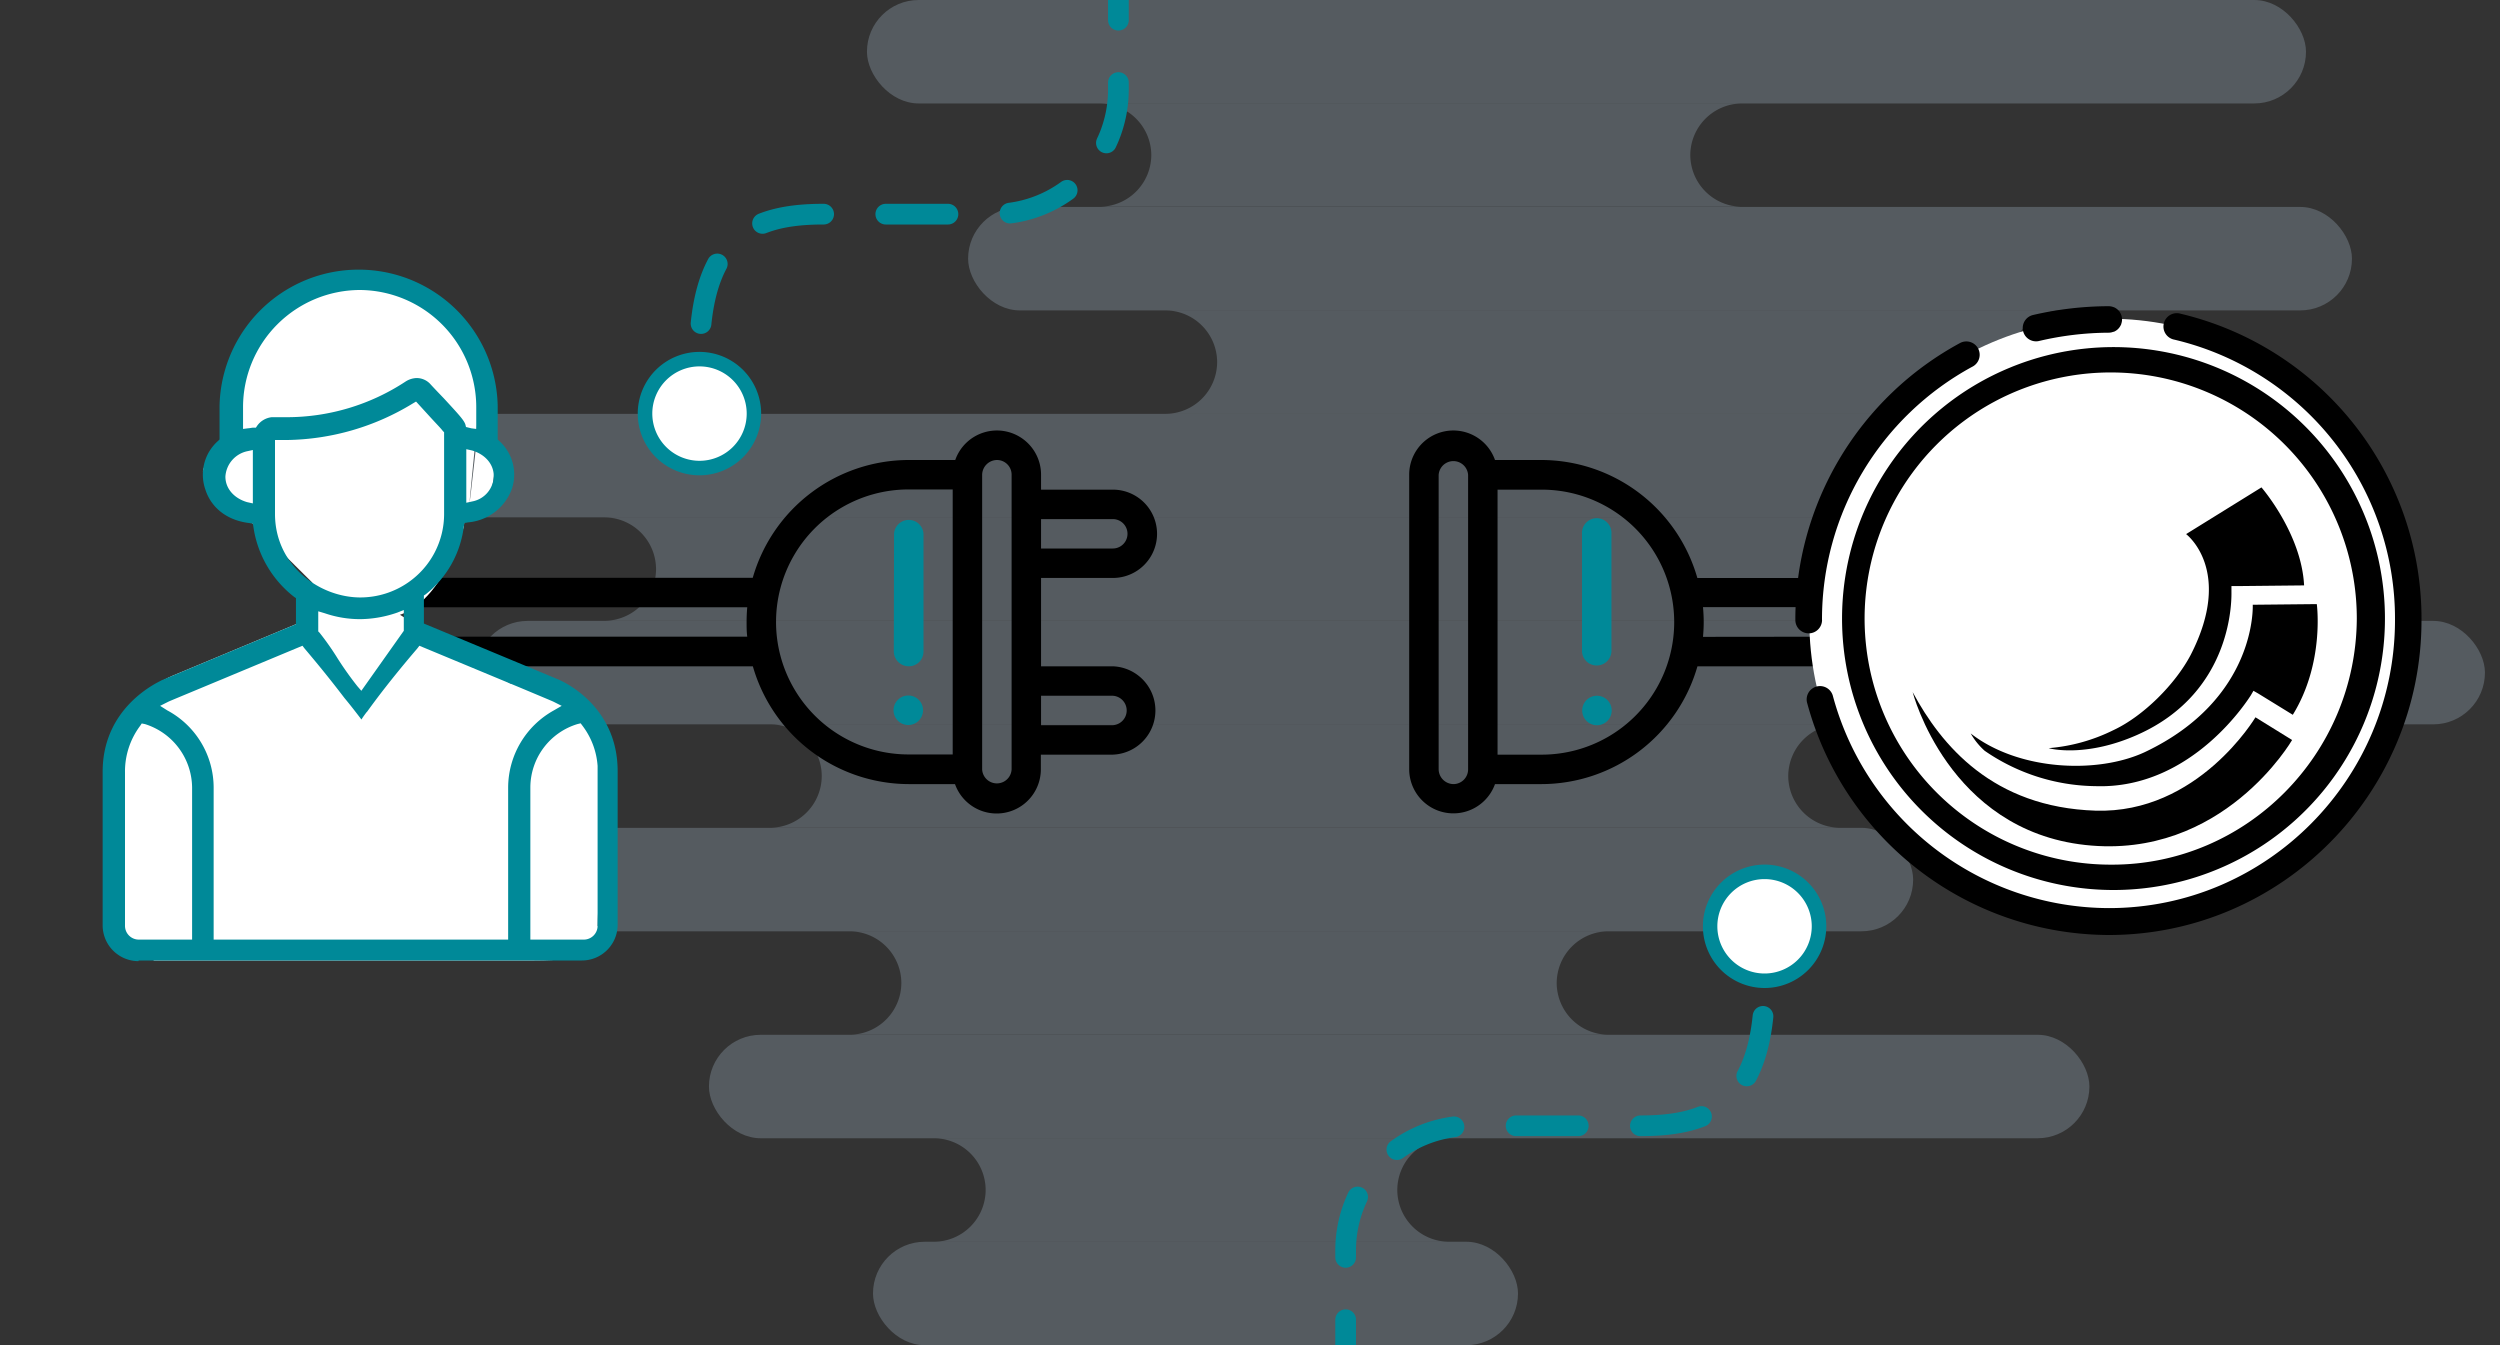 <svg xmlns="http://www.w3.org/2000/svg" id="Layer_1" data-name="Layer 1" viewBox="0 0 500 269.04"><rect x="0" y="0" width="500" height="269.04" fill="#333333" stroke="none"/><defs><style>.cls-1{fill:#a5b9c9;opacity:.3}.cls-2,.cls-3{fill:none;stroke:#008998;stroke-linecap:round;stroke-linejoin:round;stroke-width:4.14px}.cls-3{stroke-dasharray:12.43 12.43}.cls-4{fill:#fff}.cls-5{fill:#008998}</style></defs><title>UnplugedDev.svg</title><g><rect width="129" height="20.69" x="174.6" y="248.35" class="cls-1" rx="10.34" ry="10.34"/><path d="M289.8,227.65h-103A10.37,10.37,0,0,1,197.13,238h0a10.38,10.38,0,0,1-10.35,10.35h103A10.38,10.38,0,0,1,279.46,238h0A10.37,10.37,0,0,1,289.8,227.65Z" class="cls-1"/><rect width="276.09" height="20.69" x="141.79" y="206.96" class="cls-1" rx="10.34" ry="10.34"/><path d="M321.69,186.26H169.92a10.38,10.38,0,0,1,10.35,10.34h0a10.38,10.38,0,0,1-10.35,10.34H321.69a10.38,10.38,0,0,1-10.35-10.34h0A10.38,10.38,0,0,1,321.69,186.26Z" class="cls-1"/><rect width="342.63" height="20.69" x="40" y="165.57" class="cls-1" rx="10.34" ry="10.34"/><path d="M368,144.86H154a10.38,10.38,0,0,1,10.35,10.35h0A10.38,10.38,0,0,1,154,165.55H368a10.38,10.38,0,0,1-10.35-10.34h0A10.38,10.38,0,0,1,368,144.86Z" class="cls-1"/><rect width="401.8" height="20.69" x="95.19" y="124.18" class="cls-1" rx="10.34" ry="10.34"/><path d="M400.49,103.47H120.86a10.38,10.38,0,0,1,10.35,10.35h0a10.37,10.37,0,0,1-10.35,10.34H400.49a10.38,10.38,0,0,1-10.35-10.34h0A10.38,10.38,0,0,1,400.49,103.47Z" class="cls-1"/><rect width="372.98" height="20.69" x="74.95" y="82.78" class="cls-1" rx="10.34" ry="10.34"/><path d="M412.45,62.08H233.08a10.38,10.38,0,0,1,10.35,10.34h0a10.38,10.38,0,0,1-10.35,10.35H412.45A10.38,10.38,0,0,1,402.1,72.42h0A10.38,10.38,0,0,1,412.45,62.08Z" class="cls-1"/><rect width="276.77" height="20.69" x="193.62" y="41.39" class="cls-1" rx="10.34" ry="10.34"/><rect width="287.81" height="20.69" x="173.39" class="cls-1" rx="10.34" ry="10.34"/><path d="M348.41,20.69H219.91A10.38,10.38,0,0,1,230.26,31h0a10.38,10.38,0,0,1-10.35,10.35h128.5A10.38,10.38,0,0,1,338.06,31h0A10.38,10.38,0,0,1,348.41,20.69Z" class="cls-1"/></g><g><line x1="139.9" x2="139.9" y1="83.34" y2="77.13" class="cls-2"/><path d="M140.21,64.71c1.89-18.51,12.19-21.88,24.51-21.88h34.13A24.9,24.9,0,0,0,223.68,18V10.26" class="cls-3"/><line x1="223.68" x2="223.68" y1="4.04" y2="-2.17" class="cls-2"/><g><path d="M150.79,82.72A10.89,10.89,0,1,1,139.9,71.84,10.89,10.89,0,0,1,150.79,82.72Z" class="cls-4"/><path d="M152.23,82.72A12.34,12.34,0,1,0,139.9,95.06a12.34,12.34,0,0,0,12.33-12.34Zm-21.77,0a9.44,9.44,0,1,1,9.44,9.44,9.45,9.45,0,0,1-9.44-9.44Z" class="cls-5"/></g></g><path d="M319.34,139.15a2.95,2.95,0,1,0,3,2.95A2.95,2.95,0,0,0,319.34,139.15Z" class="cls-5"/><path d="M181.71,145a2.95,2.95,0,1,0-3-2.94A2.94,2.94,0,0,0,181.71,145Z" class="cls-5"/><path d="M72,118.54v11.78a3,3,0,0,0,3,2.94h75.57a32.51,32.51,0,0,0,31.17,23.56H191a8.84,8.84,0,0,0,17.17-2.94v-2.95h14.37a8.84,8.84,0,0,0,0-17.67H208.21V115.59h14.37a8.83,8.83,0,0,0,0-17.66H208.21V95A8.83,8.83,0,0,0,191.05,92h-9.34a32.5,32.5,0,0,0-31.16,23.56H75A2.94,2.94,0,0,0,72,118.54Zm150.56,20.61a2.95,2.95,0,0,1,0,5.89H208.21v-5.89Zm0-35.33a2.94,2.94,0,0,1,0,5.88H208.21v-5.88ZM199.38,92A2.93,2.93,0,0,1,202.32,95v58.9a2.95,2.95,0,0,1-5.89,0V95A3,3,0,0,1,199.38,92Zm-17.67,5.89h8.83v53h-8.83a26.5,26.5,0,1,1,0-53Zm-32.26,23.56c-.09,1-.13,2-.13,2.94s0,2,.13,2.94H77.91v-5.88Z"/><path d="M178.76,130.32a3,3,0,0,0,3,2.94,2.94,2.94,0,0,0,2.94-2.94V106.76a2.95,2.95,0,0,0-5.89,0Z" class="cls-5"/><path d="M390.41,118.54a2.94,2.94,0,0,0-2.94-2.94h-48A32.5,32.5,0,0,0,308.34,92H299a8.83,8.83,0,0,0-17.16,3v58.9A8.84,8.84,0,0,0,299,156.82h9.33a32.5,32.5,0,0,0,31.16-23.56h48a2.94,2.94,0,0,0,2.94-2.94Zm-99.73,38.28a3,3,0,0,1-2.95-2.94V95a2.95,2.95,0,0,1,5.89,0v58.9h0A2.94,2.94,0,0,1,290.68,156.82Zm17.66-5.89h-8.83v-53h8.83a26.5,26.5,0,1,1,0,53Zm32.26-23.56c.09-1,.14-2,.14-2.94s-.05-2-.14-3h43.92v5.89Z"/><path d="M322.29,106.76a2.95,2.95,0,1,0-5.89,0v23.56a2.95,2.95,0,0,0,5.89,0Z" class="cls-5"/><path d="M92.75,105.38s-5.29,19.36-17.21,18.1-1.33-4.13-1.33-4.13l27.84,17.36s21.58-2.67,19.53,19.58-2.06,28.89-2.06,28.89,7.4,6.92-12.63,6.92H30.81s-8.9-4.67-8.46-9.56.45-30.7.45-30.7,2-12.65,11.79-16.73l24.6-10.27,3.27-8.32L50.57,104.73S39.94,96.49,40.62,94s5.31-5.31,5.31-5.31.89-31.59,24-32.92c0,0,28.56-1.27,25.4,30.06s0,2.42,0,2.42,4.18-.84,3.44,7-5.49,5.35-5.49,5.35Z" class="cls-4"/><path d="M27.71,192.23a7.17,7.17,0,0,1-7.18-7.18V154.36c0-13.19,11.36-18,11.76-18.29l26.9-11.23v-5.22l-.39-.26a21.69,21.69,0,0,1-8.1-13.85l-.13-.78-.78-.13c-4.31-.52-7.58-3-8.75-6.79a9,9,0,0,1,2.61-9.66l.26-.27V81.22a27.82,27.82,0,0,1,55.63,0v6.66l.26.27a9.06,9.06,0,0,1,2.61,9.53,10.26,10.26,0,0,1-8.75,6.79l-.78.13-.13.78a20.4,20.4,0,0,1-7.57,13.45l-.4.27v5.61l27,11.23c.52.26,11.75,5,11.75,18.29v30.69a7.16,7.16,0,0,1-7.18,7.18H27.71Zm87.76-47.41a13.29,13.29,0,0,0-9.4,12.67v30.43h10.71a2.76,2.76,0,0,0,2.74-2.74v-32a15,15,0,0,0-3-8l-.39-.52Zm-75.35-7.18c-6.27,2.61-6.27,2.61-6.53,2.74l-1.57.79,1.44.91a17.54,17.54,0,0,1,9.27,15.41v30.43h58.9V157.49a17.7,17.7,0,0,1,9.14-15.41l1.57-.91-1.57-.79c-.26-.13-.26-.13-6.79-2.87l-20.11-8.36-.39.52c-5.36,6.27-8.36,10.32-10.06,12.67l-.13.13c-.39.52-.78,1.05-1,1.44-1-1.31-2.09-2.74-3.4-4.31-2.09-2.74-4.57-5.88-8-9.93l-.4-.52ZM28,145.21a15.19,15.19,0,0,0-3,9.28v30.69a2.76,2.76,0,0,0,2.74,2.74H38.42V157.49A13.44,13.44,0,0,0,29,144.82l-.65-.13Zm35.65-18.93.26.26a54.45,54.45,0,0,1,3.66,5.22,65.71,65.71,0,0,0,3.91,5.49l.79.91,8.49-12V122l-1.31.52a23.11,23.11,0,0,1-7.31,1.31,21.69,21.69,0,0,1-7.19-1.18l-1.3-.39ZM55,102.77c0,10.32,8.88,16.72,17.11,16.72a16.82,16.82,0,0,0,9.53-3,16.64,16.64,0,0,0,7.18-13.71V86.45l-.26-.26c-.39-.53-1.3-1.44-2.61-2.88l-2.74-3-.66.39A49.43,49.43,0,0,1,57.49,88H55v14.76Zm38.26-2.22,1.18-.26a5.26,5.26,0,0,0,4.31-5.09c0-2.35-1.7-4.31-4.31-5.1l-1.18-.26ZM49.52,90.23a5.54,5.54,0,0,0-4.44,5.1c0,2.35,1.7,4.31,4.31,5.09l1.18.26V90ZM72,58A23.44,23.44,0,0,0,48.61,81.35v4.44l1-.13c.27,0,.79-.13,1.05-.13h.52l.26-.39a4.16,4.16,0,0,1,2.88-1.7h2.87a43.21,43.21,0,0,0,24-7.18,4.35,4.35,0,0,1,2.09-.65,3.71,3.71,0,0,1,2.87,1.3c.92,1,2.61,2.75,2.61,2.75,2.88,3.13,4,4.31,4.31,5.22l.13.52.53.13.52.13,1,.13V81.35A23.43,23.43,0,0,0,72,58Z" class="cls-5"/><g><g><path d="M421.75,63.74c33.07,0,59.88,27.07,59.88,60.28s-26.94,60.28-59.88,60.28S361.86,157.23,361.86,124s26.81-60.28,59.89-60.28" class="cls-4"/><path d="M422.41,178a54.29,54.29,0,1,0-54-54.29,54.28,54.28,0,0,0,54,54.29m0-5.07a49.22,49.22,0,1,1,48.95-49.22c-.13,27.08-22,49.22-48.95,49.22Z"/><path d="M382.53,138.42S389.6,166,417.08,169,458.42,148,458.42,148l-7.33-4.54s-11.47,19.34-32,18.67S388.27,149.09,382.53,138.42Z"/><path d="M396.94,150.16a39.77,39.77,0,0,0,22.14,7.07c19.6.67,30.94-18,31.07-18.14l.54-.93.93.53,6.94,4.27c6.4-10.4,4.8-22.14,4.8-22.14l-12.81.13s.94,18.81-21.6,29.48c-9.47,4.4-25.21,3.73-34.81-3.74A13.84,13.84,0,0,0,396.94,150.16Z"/><path d="M446.29,118.29v-1.07h1.06l13.47-.14c-.53-10.4-8.53-19.6-8.53-19.6l-15.07,9.34s9.6,7.2.93,24.14c-3.07,5.86-9.47,12.27-15.47,15.07a35.62,35.62,0,0,1-12.94,3.6c.8.26,7.87,1.73,17.74-2.67C447,138.29,446.29,119.09,446.29,118.29Z"/></g><g><path d="M436.1,62.74a2.67,2.67,0,1,0-1.23,5.19A57.33,57.33,0,0,1,479,124c0,31.77-25.66,57.62-57.21,57.62a57.33,57.33,0,0,1-55.18-42.31,2.67,2.67,0,1,0-5.15,1.39A62.67,62.67,0,0,0,421.75,187c34.49,0,62.55-28.24,62.55-62.95A62.65,62.65,0,0,0,436.1,62.74Z"/><path d="M364.4,124a57.51,57.51,0,0,1,30.2-50.73,2.67,2.67,0,0,0-2.53-4.7,62.86,62.86,0,0,0-33,55.43,2.67,2.67,0,0,0,5.34,0Z"/><path d="M407.21,68.27a2.44,2.44,0,0,0,.59-.07,62.13,62.13,0,0,1,13.95-1.66,2.5,2.5,0,0,0,.91-.18l.1,0h0a2.63,2.63,0,0,0,1.37-1.28s.06-.1.08-.15.05-.16.07-.24a2.56,2.56,0,0,0,.13-.79,2.67,2.67,0,0,0-1.64-2.46h0a1.39,1.39,0,0,1-.19-.06,2.82,2.82,0,0,0-.82-.14A67.5,67.5,0,0,0,406.61,63a2.67,2.67,0,0,0,.6,5.27Z"/></g></g><g><line x1="352.91" x2="352.91" y1="184.64" y2="190.85" class="cls-2"/><path d="M352.6,203.27c-1.89,18.52-12.19,21.89-24.51,21.89H294A24.9,24.9,0,0,0,269.13,250v7.74" class="cls-3"/><line x1="269.13" x2="269.13" y1="263.94" y2="270.15" class="cls-2"/><g><path d="M342,185.26a10.89,10.89,0,1,1,10.89,10.89A10.9,10.9,0,0,1,342,185.26Z" class="cls-4"/><path d="M340.58,185.26a12.34,12.34,0,1,0,12.33-12.34,12.35,12.35,0,0,0-12.33,12.34Zm21.77,0a9.44,9.44,0,1,1-9.44-9.44,9.44,9.44,0,0,1,9.44,9.44Z" class="cls-5"/></g></g></svg>
